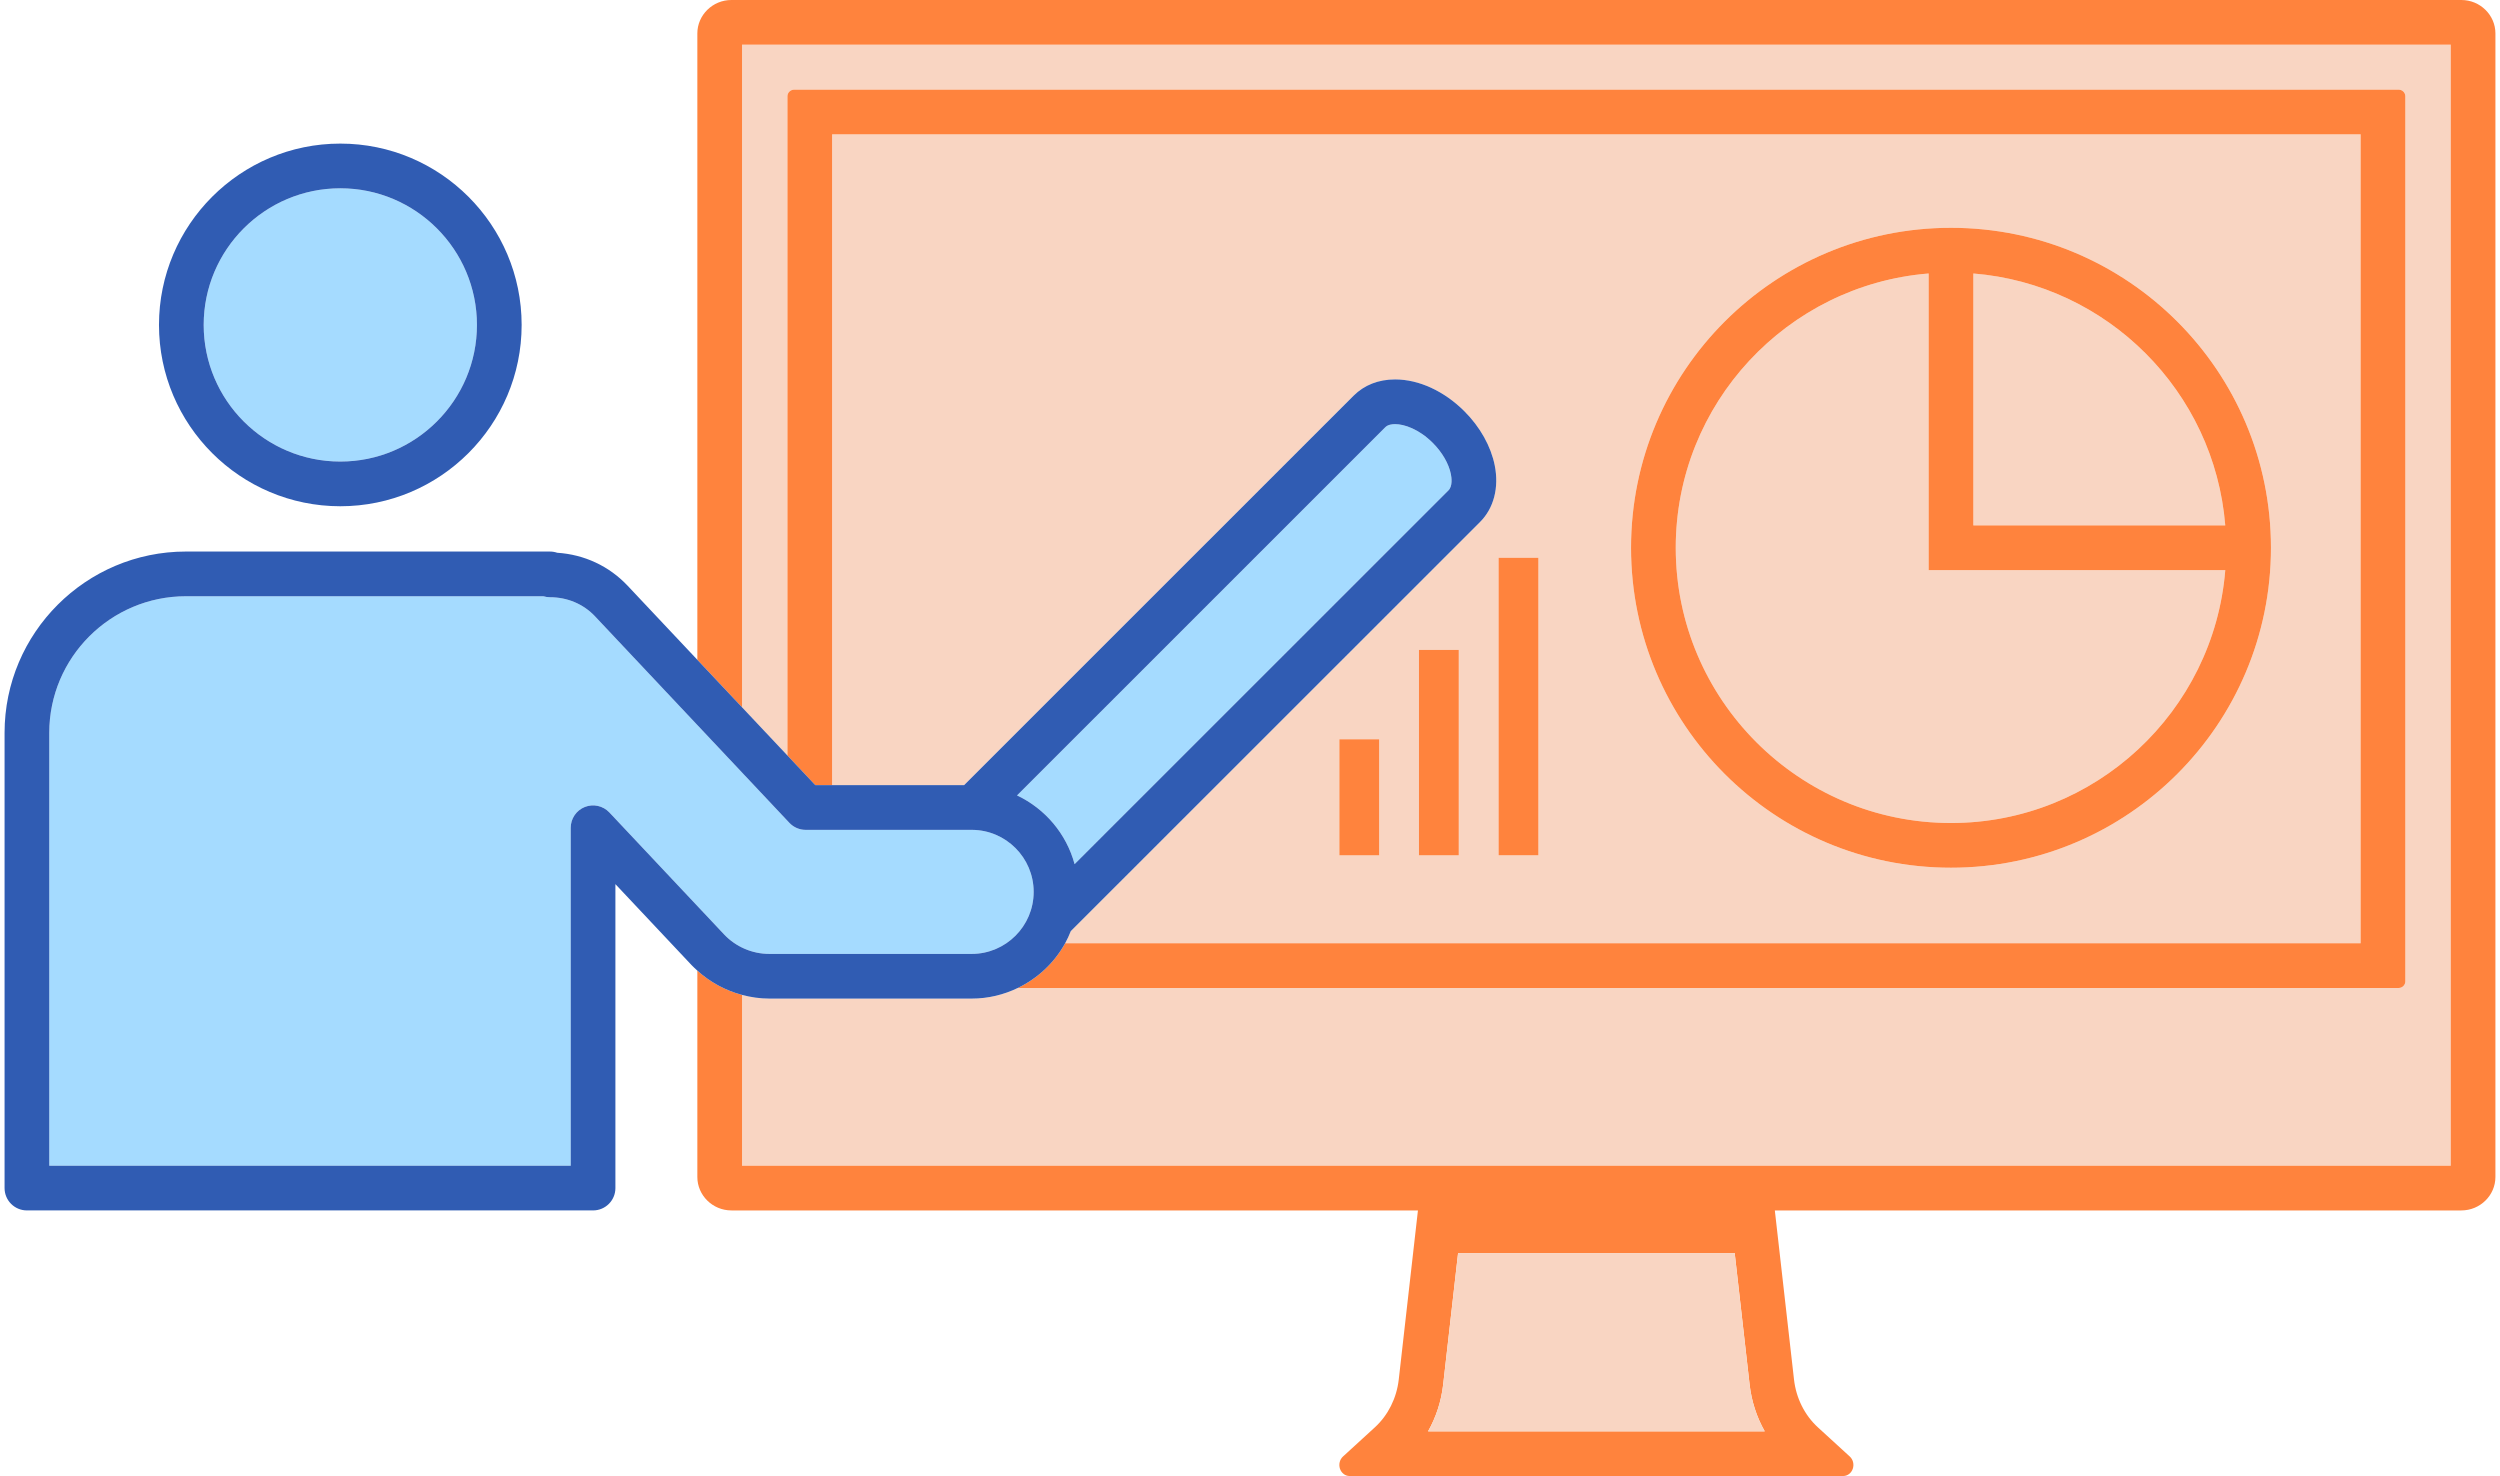 <?xml version="1.0" encoding="iso-8859-1"?>
<!-- Generator: Adobe Illustrator 18.0.0, SVG Export Plug-In . SVG Version: 6.00 Build 0)  -->
<!DOCTYPE svg PUBLIC "-//W3C//DTD SVG 1.1//EN" "http://www.w3.org/Graphics/SVG/1.1/DTD/svg11.dtd">
<svg version="1.1" id="Layer_1" xmlns="http://www.w3.org/2000/svg" xmlns:xlink="http://www.w3.org/1999/xlink" x="0px" y="0px"
	 viewBox="0 0 271 160" style="enable-background:new 0 0 271 160;" xml:space="preserve">
<g>
	<path style="fill:#F9D5C2;" d="M85.359,10.432c0-0.392,0.327-0.713,0.726-0.713h173.926c0.399,0,0.726,0.321,0.726,0.713v95.953
		c0,0.392-0.326,0.713-0.726,0.713H110.326c-1.515,0.73-3.205,1.151-4.996,1.151H83.384c-1.002,0-1.99-0.147-2.947-0.4v18.519
		H265.66V4.845H80.437v71.828l4.923,5.23V10.432z"/>
	<path style="fill:#FF833D;" d="M266.813,0H79.284c-2.031,0-3.692,1.631-3.692,3.625v67.9l4.845,5.147V4.845H265.66v121.521H80.437
		v-18.519c-1.794-0.476-3.461-1.375-4.845-2.635v22.374c0,1.994,1.661,3.625,3.692,3.625h74.421l-2.08,18.327
		c-0.229,2.02-1.154,3.872-2.591,5.187l-3.456,3.163c-0.354,0.325-0.484,0.854-0.325,1.326c0.16,0.472,0.575,0.786,1.04,0.786
		c6.593,0,46.789,0,53.51,0c0.465,0,0.88-0.314,1.04-0.786s0.03-1.002-0.325-1.326l-3.456-3.163
		c-1.437-1.315-2.362-3.167-2.591-5.187l-2.079-18.327h74.421c2.03,0,3.691-1.631,3.691-3.625V3.625
		C270.505,1.631,268.843,0,266.813,0z M191.295,155.155h-36.493c0.87-1.537,1.432-3.26,1.637-5.071l1.617-14.252h29.985
		l1.617,14.253C189.864,151.895,190.426,153.618,191.295,155.155z"/>
	<path style="fill:#F9D5C2;" d="M213.91,56.955h27.309c-1.174-14.523-12.786-26.136-27.309-27.309V56.955z"/>
	<path style="fill:#F9D5C2;" d="M209.065,61.799V29.646c-15.323,1.238-27.416,14.095-27.416,29.731
		c0,16.453,13.385,29.838,29.838,29.838c15.637,0,28.494-12.093,29.732-27.416H209.065z"/>
	<path style="fill:#F9D5C2;" d="M255.892,14.564H90.204v70.549h14.3l42.233-42.227c1.149-1.148,2.701-1.755,4.489-1.755
		c2.578,0,5.316,1.258,7.514,3.453c1.709,1.709,2.877,3.798,3.29,5.882c0.475,2.402-0.105,4.632-1.592,6.118l-44.364,44.351
		c-0.18,0.453-0.381,0.895-0.615,1.319h140.432V14.564z M149.502,92.717h-4.315V80.139h4.315V92.717z M158.131,92.716h-4.315V70.451
		h4.315V92.716z M166.76,92.715h-4.315V60.464h4.315V92.715z M211.488,94.06c-19.155,0-34.683-15.528-34.683-34.683
		c0-19.155,15.528-34.683,34.683-34.683c19.154,0,34.683,15.528,34.683,34.683C246.171,78.532,230.642,94.06,211.488,94.06z"/>
	<path style="fill:#FF833D;" d="M260.737,106.385V10.432c0-0.392-0.326-0.713-0.726-0.713H86.085c-0.399,0-0.726,0.321-0.726,0.713
		v71.471l3.021,3.21h1.823V14.564h165.688v87.689H115.46c-1.161,2.103-2.963,3.798-5.134,4.845h149.685
		C260.41,107.097,260.737,106.776,260.737,106.385z"/>
	<path style="fill:#F9D5C2;" d="M188.041,135.832h-29.985l-1.617,14.252c-0.205,1.81-0.767,3.533-1.637,5.071h36.493
		c-0.869-1.537-1.431-3.26-1.637-5.07L188.041,135.832z"/>
	<path style="fill:#A5DBFF;" d="M22.079,35.222c0,8.167,6.644,14.811,14.811,14.811s14.811-6.644,14.811-14.811
		S45.057,20.411,36.89,20.411S22.079,27.055,22.079,35.222z"/>
	<path style="fill:#305CB3;" d="M36.89,54.878c10.838,0,19.656-8.817,19.656-19.656S47.728,15.566,36.89,15.566
		s-19.656,8.817-19.656,19.656S26.052,54.878,36.89,54.878z M51.701,35.222c0,8.167-6.644,14.811-14.811,14.811
		s-14.811-6.644-14.811-14.811s6.644-14.811,14.811-14.811S51.701,27.055,51.701,35.222z"/>
	<path style="fill:#FF833D;" d="M211.488,24.694c-19.155,0-34.683,15.528-34.683,34.683c0,19.155,15.528,34.683,34.683,34.683
		c19.154,0,34.683-15.528,34.683-34.683C246.171,40.222,230.642,24.694,211.488,24.694z M241.219,56.955H213.91V29.646
		C228.433,30.819,240.046,42.431,241.219,56.955z M211.488,89.215c-16.453,0-29.838-13.385-29.838-29.838
		c0-15.637,12.093-28.493,27.416-29.731v32.154h32.154C239.981,77.122,227.124,89.215,211.488,89.215z"/>
	<rect x="145.187" y="80.139" style="fill:#FF833D;" width="4.315" height="12.578"/>
	<rect x="153.816" y="70.451" style="fill:#FF833D;" width="4.315" height="22.265"/>
	<rect x="162.446" y="60.464" style="fill:#FF833D;" width="4.315" height="32.251"/>
	<path style="fill:#A5DBFF;" d="M116.485,93.674l40.529-40.517c0.461-0.46,0.338-1.378,0.264-1.751
		c-0.224-1.136-0.94-2.374-1.962-3.396c-1.503-1.5-3.098-2.035-4.09-2.035c-0.332,0-0.785,0.059-1.064,0.337l-39.918,39.912
		C113.283,87.659,115.594,90.373,116.485,93.674z"/>
	<path style="fill:#A5DBFF;" d="M78.491,101.29c1.265,1.342,3.05,2.113,4.893,2.113h21.946c3.706,0,6.721-3.015,6.721-6.722
		c0-3.708-3.015-6.725-6.721-6.725H87.334c-0.668,0-1.306-0.276-1.764-0.762L64.502,66.81c-1.259-1.336-2.998-2.072-4.894-2.072
		c-0.242,0-0.48-0.036-0.707-0.106H20.155c-8.169,0-14.815,6.643-14.815,14.808v46.925h56.527V89.729
		c0-0.993,0.607-1.886,1.53-2.252c0.926-0.366,1.977-0.13,2.657,0.592L78.491,101.29z"/>
	<path style="fill:#305CB3;" d="M80.437,107.848c0.957,0.254,1.945,0.4,2.947,0.4h21.946c1.791,0,3.481-0.421,4.996-1.151
		c2.172-1.046,3.973-2.741,5.134-4.845c0.234-0.423,0.435-0.865,0.615-1.319l44.364-44.351c1.487-1.487,2.067-3.717,1.592-6.118
		c-0.413-2.084-1.581-4.172-3.29-5.882c-2.198-2.194-4.936-3.453-7.514-3.453c-1.788,0-3.34,0.607-4.489,1.755l-42.233,42.227h-14.3
		h-1.823l-3.021-3.21l-4.923-5.23l-4.845-5.147l-7.564-8.036c-2.007-2.129-4.694-3.38-7.633-3.57
		c-0.247-0.085-0.512-0.131-0.787-0.131H20.155c-10.84,0-19.66,8.816-19.66,19.653v49.348c0,1.338,1.084,2.422,2.422,2.422h61.371
		c1.338,0,2.422-1.084,2.422-2.422V95.84l8.252,8.772c0.2,0.212,0.415,0.406,0.629,0.601
		C76.976,106.473,78.643,107.371,80.437,107.848z M63.397,87.477c-0.924,0.366-1.53,1.259-1.53,2.252v36.637H5.34V79.441
		c0-8.165,6.646-14.808,14.815-14.808h38.746c0.227,0.07,0.465,0.106,0.707,0.106c1.896,0,3.634,0.736,4.894,2.072L85.57,89.195
		c0.458,0.486,1.096,0.762,1.764,0.762h17.995c3.706,0,6.721,3.017,6.721,6.725c0,3.706-3.015,6.722-6.721,6.722H83.384
		c-1.843,0-3.628-0.771-4.893-2.113L66.054,88.07C65.373,87.348,64.323,87.112,63.397,87.477z M151.226,45.975
		c0.992,0,2.587,0.535,4.09,2.035c1.022,1.022,1.737,2.26,1.962,3.396c0.074,0.373,0.197,1.291-0.264,1.751l-40.529,40.517
		c-0.89-3.3-3.202-6.014-6.24-7.449l39.918-39.912C150.441,46.034,150.894,45.975,151.226,45.975z"/>
</g>
</svg>
